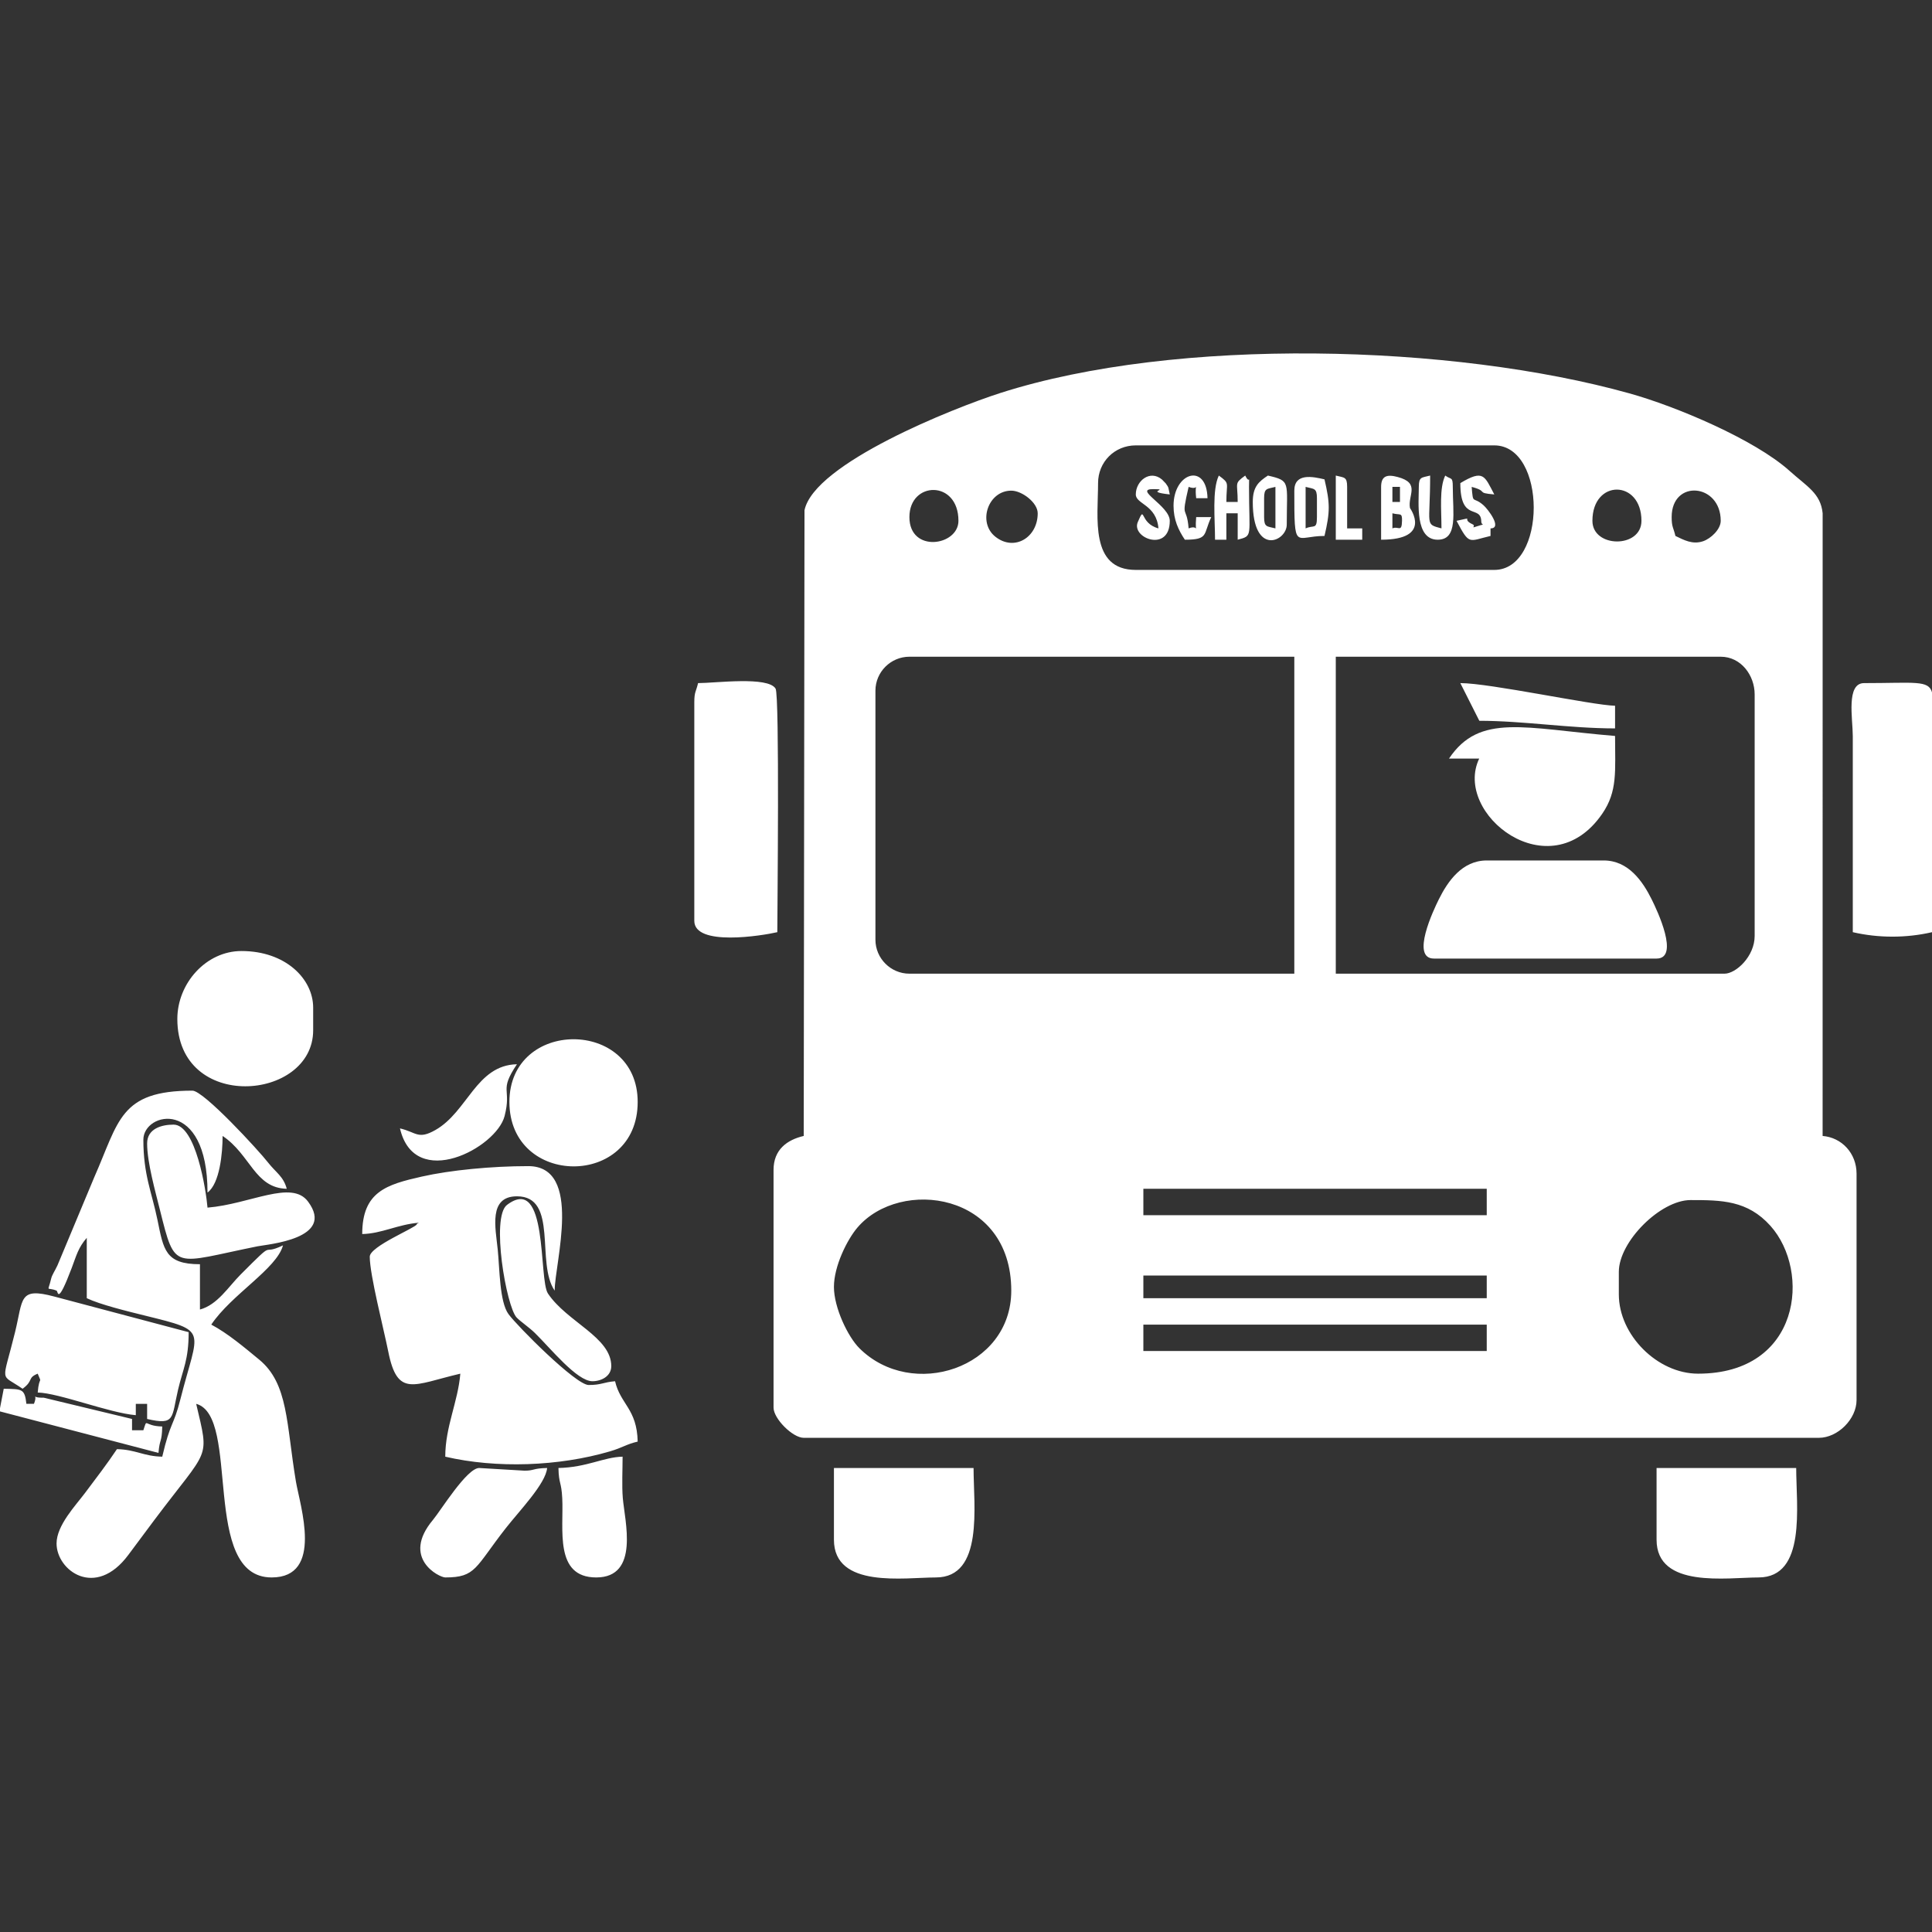 <?xml version="1.0" encoding="UTF-8"?>
<!DOCTYPE svg PUBLIC "-//W3C//DTD SVG 1.1//EN" "http://www.w3.org/Graphics/SVG/1.1/DTD/svg11.dtd">
<!-- Creator: CorelDRAW 2018 (64-Bit) -->
<svg xmlns="http://www.w3.org/2000/svg" xml:space="preserve" width="6.773mm" height="6.773mm" version="1.1" style="shape-rendering:geometricPrecision; text-rendering:geometricPrecision; image-rendering:optimizeQuality; fill-rule:evenodd; clip-rule:evenodd"
viewBox="0 0 677.32 677.32"
 xmlns:xlink="http://www.w3.org/1999/xlink">
 <rect x="0" y="0" width="677.32" height="677.32" fill="#333333" stroke="none"/>
 <defs>
  <style type="text/css">
   <![CDATA[
    .fil0 {fill:#fff}
   ]]>
  </style>
 </defs>
 <g id="Layer_x0020_1">
  <path class="fil0" d="M400.84 464.38l120.38 0 0 9.26 -120.38 0 0 -9.26zm-400.85 30.43l55.57 14.55c0.42,-5.14 1.18,-3.45 1.32,-9.26 -6.74,-0.15 -5.1,-3.27 -6.62,1.32l-3.97 0 0 -3.96 -30.98 -7.46c-5.13,0.14 -1.75,-1.96 -3.41,2.16l-2.65 0c-0.59,-5.37 -1.51,-5.15 -7.94,-5.29l-1.32 6.86 0 1.08zm195.79 19.84c0.13,5.76 1.03,4.67 1.33,10.58 0.56,10.73 -2.91,27.79 11.91,27.79 15.32,0 9.98,-19.86 9.32,-27.85 -0.36,-4.38 -0.07,-9.98 -0.07,-14.49 -6.67,0.15 -12.48,3.75 -22.49,3.97zm-39.68 38.37c10.78,0 10.42,-3.45 21.16,-17.2 4.73,-6.06 14.1,-15.71 14.55,-21.17 -5.12,0.11 -4.45,0.95 -7.93,0.94l-15.88 -0.94c-4.33,0 -13.45,14.88 -16.21,18.19 -11.27,13.44 2.2,20.18 4.31,20.18zm-104.52 -152.14c0,6.63 2.88,16.8 4.49,23.29 5.44,21.81 4.52,18.73 34.21,12.76 3.56,-0.72 27.49,-2.6 17.69,-15.71 -5.77,-7.71 -20.16,0.89 -35.22,2.15 -0.51,-6.1 -4.1,-29.1 -11.91,-29.1 -4.11,0 -9.26,1.36 -9.26,6.61zm10.59 -43.66c0,32.79 47.62,28.85 47.62,3.97l0 -7.93c0,-10.03 -9.61,-19.85 -25.13,-19.85 -12.46,0 -22.49,11.37 -22.49,23.81zm116.42 29.1c0,30 44.97,30.23 44.97,0 0,-29.31 -44.97,-29.31 -44.97,0zm2.64 -13.22c-14.3,0.32 -17.26,16.66 -28.62,23.08 -6.09,3.44 -6.63,0.75 -12.39,-0.59 5.14,22.06 33.81,6.85 36.68,-4.33 2.56,-9.98 -2.14,-8.49 4.33,-18.16zm0 46.3c14.65,0 6.55,23.45 13.23,33.07 0,-9.68 10.02,-43.65 -9.26,-43.65 -12.81,0 -27.31,1.4 -37.34,3.67 -12.36,2.79 -20.87,5.3 -20.87,20.14 6.86,-0.15 12.37,-3.35 19.84,-3.97 -0.23,0.21 -0.62,0.19 -0.74,0.58 -0.35,1.2 -16.46,7.71 -16.46,11.33 0,6.38 4.89,25.27 6.48,33.22 3.25,16.33 8.8,11.63 25.27,7.79 -0.82,9.9 -5.28,18.57 -5.28,29.1 17.87,4.17 39.78,3.41 57.68,-1.85 4.58,-1.34 5.73,-2.5 9.78,-3.44 -0.26,-11.51 -6.05,-13.06 -7.93,-21.16 -4.14,0.34 -4.71,1.32 -9.26,1.32 -4.5,0 -25.05,-20.68 -28.09,-24.83 -3.17,-4.31 -3.1,-15.91 -3.79,-22.68 -0.77,-7.6 -3.32,-18.64 6.74,-18.64zm26.46 64.83c3.09,0 6.61,-1.73 6.61,-5.3 0,-10.16 -15.48,-15.43 -22.19,-25.43 -3.36,-4.98 0.19,-42.08 -14.36,-31.09 -5.7,4.3 -0.24,35.59 3.35,39.46 1.28,1.37 4.33,3.4 6.44,5.46 5.42,5.3 14.72,16.9 20.15,16.9zm-199.77 2.64c3.96,-2.9 1.56,-3.78 5.3,-5.29 1.67,4.03 0.52,0.31 0,6.61 7.5,0.17 25.04,7.16 34.39,7.94l0 -3.97 3.97 0 0 5.3c9.94,2.31 8.51,-0.34 10.86,-10.32 1.71,-7.28 3.7,-10.35 3.7,-20.11l-47.14 -12.5c-12.5,-3.33 -10.85,0.77 -13.72,12.49 -4.57,18.61 -5.46,14.22 2.64,19.85zm48.96 23.81c-6.61,-0.14 -9.27,-2.5 -15.88,-2.64 -3.66,5.46 -6.99,9.75 -11.15,15.31 -3.35,4.47 -10.02,11.42 -10.02,17.76 0,9.48 13.63,19.54 25.17,4 3.02,-4.06 5.85,-7.89 9.04,-12.13 19.47,-25.96 19.41,-20.79 14.74,-40.82 15.76,4.21 1.44,60.86 26.46,60.86 18.32,0 9.93,-25.17 8.5,-33.64 -3.4,-20.36 -2.64,-34.28 -12.85,-42.71 -5.26,-4.33 -11.04,-9.23 -16.82,-12.29 7.07,-10.56 22.95,-19.57 25.14,-27.78 -8.45,4.06 -1.7,-2.97 -14.88,10.25 -4.25,4.26 -8.11,10.61 -14.23,12.24l0 -15.88c-12.19,0 -12.75,-5.08 -14.89,-15.52 -2,-9.73 -4.95,-15.82 -4.95,-28.14 0,-9.75 22.49,-14.88 22.49,18.53 4.3,-3.15 5.29,-13.87 5.29,-19.84 9.81,6.56 11.26,18.27 22.49,18.52 -1.17,-4.39 -3.8,-5.66 -6.61,-9.27 -3.14,-4.04 -22.48,-25.13 -26.46,-25.13 -25.5,0 -25.71,10.66 -34.43,30.39l-12.88 30.85c-0.89,1.93 -1.9,3.32 -2.21,4.63 -1.22,5.18 -1.76,2.77 1.89,4.24 0.59,0.25 0.23,5.45 5.3,-7.92 1.68,-4.45 2.3,-7.16 5.29,-10.59l0 21.16c4.65,2.23 14.2,4.57 20.37,6.09 22.73,5.62 18.76,4.4 12.44,29.38 -2.39,9.48 -3.47,7.7 -6.35,20.09zm411.42 -321.47l9.27 0 0 -3.97 -5.29 0 0 -14.55c0,-3.66 -1.03,-3.18 -3.98,-3.97l0 22.49zm-56.88 -11.9c0,4.9 1.71,8.52 3.97,11.9 8.49,0 6.36,-1.89 9.26,-7.93l-5.29 0c-0.59,6.92 1.26,2.38 -2.65,3.96 -0.71,-8.58 -2.8,-2.52 0,-14.55 4.19,1.56 1.9,-2.87 2.65,3.97l3.97 0c-0.28,-12.57 -11.91,-9.14 -11.91,2.65zm-13.23 -3.97c0,3.44 7.24,3.55 7.94,11.9 -6.85,-1.83 -4.48,-8.66 -7.24,-2.22 -2.42,5.61 11.21,10.86 11.21,-0.43 0,-5.3 -13,-11.19 -5.7,-11.12 6.14,0.05 -3.76,0.83 5.7,1.87 -0.58,-2.48 -0.2,-2.21 -1.42,-3.88l-1.3 -1.34c-4.16,-3.54 -9.19,0.41 -9.19,5.22zm113.77 -3.97c0,13.83 7.21,7.39 7.35,13.44 0.04,1.75 1.87,0.6 -1.04,1.56 -3.34,1.09 -0.56,0.11 -2.02,-0.57 -4.31,-1.97 1.22,-2.65 -5.61,-1.21 4.6,8.7 4.16,7.1 11.91,5.3l0 -2.65c4.25,0 -0.91,-6.75 -2.46,-8.11 -3.82,-3.37 -3.62,0.1 -4.15,-6.44 6.14,1.64 1.16,2.08 7.93,2.65 -3.46,-6.54 -3.75,-8.86 -11.91,-3.97zm-14.55 1.32c0,5.53 -1.42,18.52 6.62,18.52 7.17,0 5.29,-9.26 5.29,-18.52 0,-3.72 -0.57,-2.45 -2.65,-3.97 -2.13,4.44 -1.32,12 -1.32,18.52 -5.98,-1.6 -3.97,-0.72 -3.97,-18.52 -2.95,0.79 -3.97,0.31 -3.97,3.97zm-54.24 10.59l0 -6.62c0,-3.66 1.02,-3.18 3.97,-3.97l0 14.55c-2.95,-0.78 -3.97,-0.31 -3.97,-3.96zm-3.97 -5.3c0,19.21 11.91,13.84 11.91,7.94 0,-15.12 1.49,-15.31 -6.61,-17.2 -3.21,2.14 -5.3,3.88 -5.3,9.26zm18.52 9.26l0 -14.55c2.95,0.79 3.97,0.31 3.97,3.97l0 6.62c0,4.54 -1.11,2.66 -3.97,3.96zm-3.96 -13.23c0,21.69 0.12,15.88 10.58,15.88 1.98,-8.49 1.98,-11.36 0,-19.84 -4.02,-0.94 -10.58,-2.36 -10.58,3.96zm-27.79 17.2l3.97 0 0 -9.26 3.97 0 0 9.26c5.44,-1.45 3.97,-0.89 3.97,-18.52 0,-5.06 0.4,-0.48 -1.33,-3.97 -4.01,2.94 -2.64,2.29 -2.64,9.26l-3.97 0c0,-6.97 1.37,-6.32 -2.64,-9.26 -2.41,5.02 -1.33,15.32 -1.33,22.49zm62.18 -3.97l0 -5.29c2.75,0.74 3.43,-0.42 3.37,2.64 -0.09,4.28 -1.3,1.71 -3.37,2.65zm0 -14.55l2.65 0 0 5.29 -2.65 0 0 -5.29zm-3.96 0l0 18.52c18.2,0 10.12,-11.08 10.12,-11.1 -0.86,-4.48 3.8,-8.72 -4.32,-10.89 -3.73,-1 -5.8,-0.4 -5.8,3.47zm34.43 82c15.71,0.02 31.63,2.67 47.59,2.67l0 -7.94c-8.08,-0.18 -43.87,-7.94 -54.25,-7.94l6.66 13.21zm-10.63 13.25l10.59 0c-9.27,19.33 24.71,46.18 43.14,19.33 5.42,-7.9 4.49,-14.88 4.49,-27.26 -31.84,-2.65 -47.47,-8.11 -58.22,7.93zm-215.63 273.85c0,17.22 24.77,13.23 35.72,13.23 16.87,0 13.23,-25.09 13.23,-38.37l-48.95 0 0 25.14zm288.4 0c0,17.22 24.77,13.23 35.72,13.23 16.87,0 13.23,-25.09 13.23,-38.37l-48.95 0 0 25.14zm68.79 -212.99c9,2.09 18.78,2.09 27.78,0l0 -67.47 0 -16.57c-1.18,-4.43 -6.13,-3.28 -23.82,-3.28 -6.36,0 -3.97,12.47 -3.96,18.53l0 68.79zm-146.85 9.25l78.06 0c8.18,0 0.23,-16.86 -1.72,-20.76 -3.13,-6.3 -8.16,-13.63 -16.8,-13.63l-41.02 0c-8.64,0 -13.67,7.33 -16.8,13.63 -1.84,3.69 -9.94,20.76 -1.72,20.76zm-259.29 -89.95l0 76.73c0,9.07 23.82,5.2 29.1,3.97 0,-6.41 0.84,-83.01 -0.61,-85.39 -2.68,-4.39 -21.08,-1.93 -27.17,-1.93 -0.69,2.97 -1.32,3.04 -1.32,6.62zm324.12 207.7l0 -7.94c0,-10.56 14.58,-25.14 25.13,-25.14 10.82,0 19.98,0.06 28.02,9.03 14.27,15.94 10.64,51.83 -25.37,51.83 -14.24,0 -27.78,-13.54 -27.78,-27.78zm-166.69 -6.62l120.38 0 0 7.94 -120.38 0 0 -7.94zm-108.48 3.97c0,-7.23 4.62,-16.57 8.27,-20.83 14.99,-17.48 53.9,-12.38 53.9,22.15 0,27.27 -34.83,38.55 -53.25,20.18 -3.99,-3.97 -8.92,-14.18 -8.92,-21.5zm108.48 -34.39l120.38 0 0 9.26 -120.38 0 0 -9.26zm-93.93 -87.32l0 -87.31c0,-6.54 5.36,-11.9 11.91,-11.9l134.94 0 0 111.12 -134.94 0c-6.55,0 -11.91,-5.37 -11.91,-11.91zm297.66 11.91l-136.27 0 0 -111.12 134.95 0c7.13,0 11.9,6.53 11.9,13.22l0 84.67c0,7.15 -6.54,13.23 -10.58,13.23zm-80.7 -141.55l-125.68 0c-16.21,0 -13.23,-18.44 -13.23,-30.43 0,-7.43 5.8,-13.23 13.23,-13.23l125.68 0c18.43,0 18.43,43.66 0,43.66zm62.18 -18.52c0,-13.35 17.2,-11.84 17.2,1.31 0,3 -3.48,6.23 -6.17,7.15 -3.73,1.27 -6.78,-0.45 -9.71,-1.85 -0.69,-2.97 -1.32,-3.04 -1.32,-6.61zm-27.78 1.31c0,-14.68 17.19,-14.51 17.19,0 0,9.72 -17.19,9.57 -17.19,0zm-239.45 -1.31c0,-12.67 17.19,-13.11 17.19,1.31 0,8.82 -17.19,11.4 -17.19,-1.31zm35.71 -9.27c3.75,0 9.27,4.2 9.27,7.94 0,8.48 -8.18,13.46 -14.82,8.23 -6.35,-4.99 -2.61,-16.17 5.55,-16.17zm-72.76 226.23c-5.84,1.36 -10.58,4.79 -10.58,11.9l0 83.35c0,3.87 6.71,10.58 10.58,10.58l355.87 0c6.65,0 13.23,-6.58 13.23,-13.23l0 -79.38c0,-7.12 -5.16,-12.67 -11.9,-13.22l0.01 -218.31c-0.69,-6.98 -5.51,-9.38 -11.6,-14.85 -12.26,-11.03 -39.85,-22.64 -56.16,-27.18 -61.91,-17.27 -158.58,-19.96 -220.5,-0.13 -16.44,5.27 -65.28,24.7 -68.68,41.12l-0.27 219.35z"/>
 </g>
</svg>
